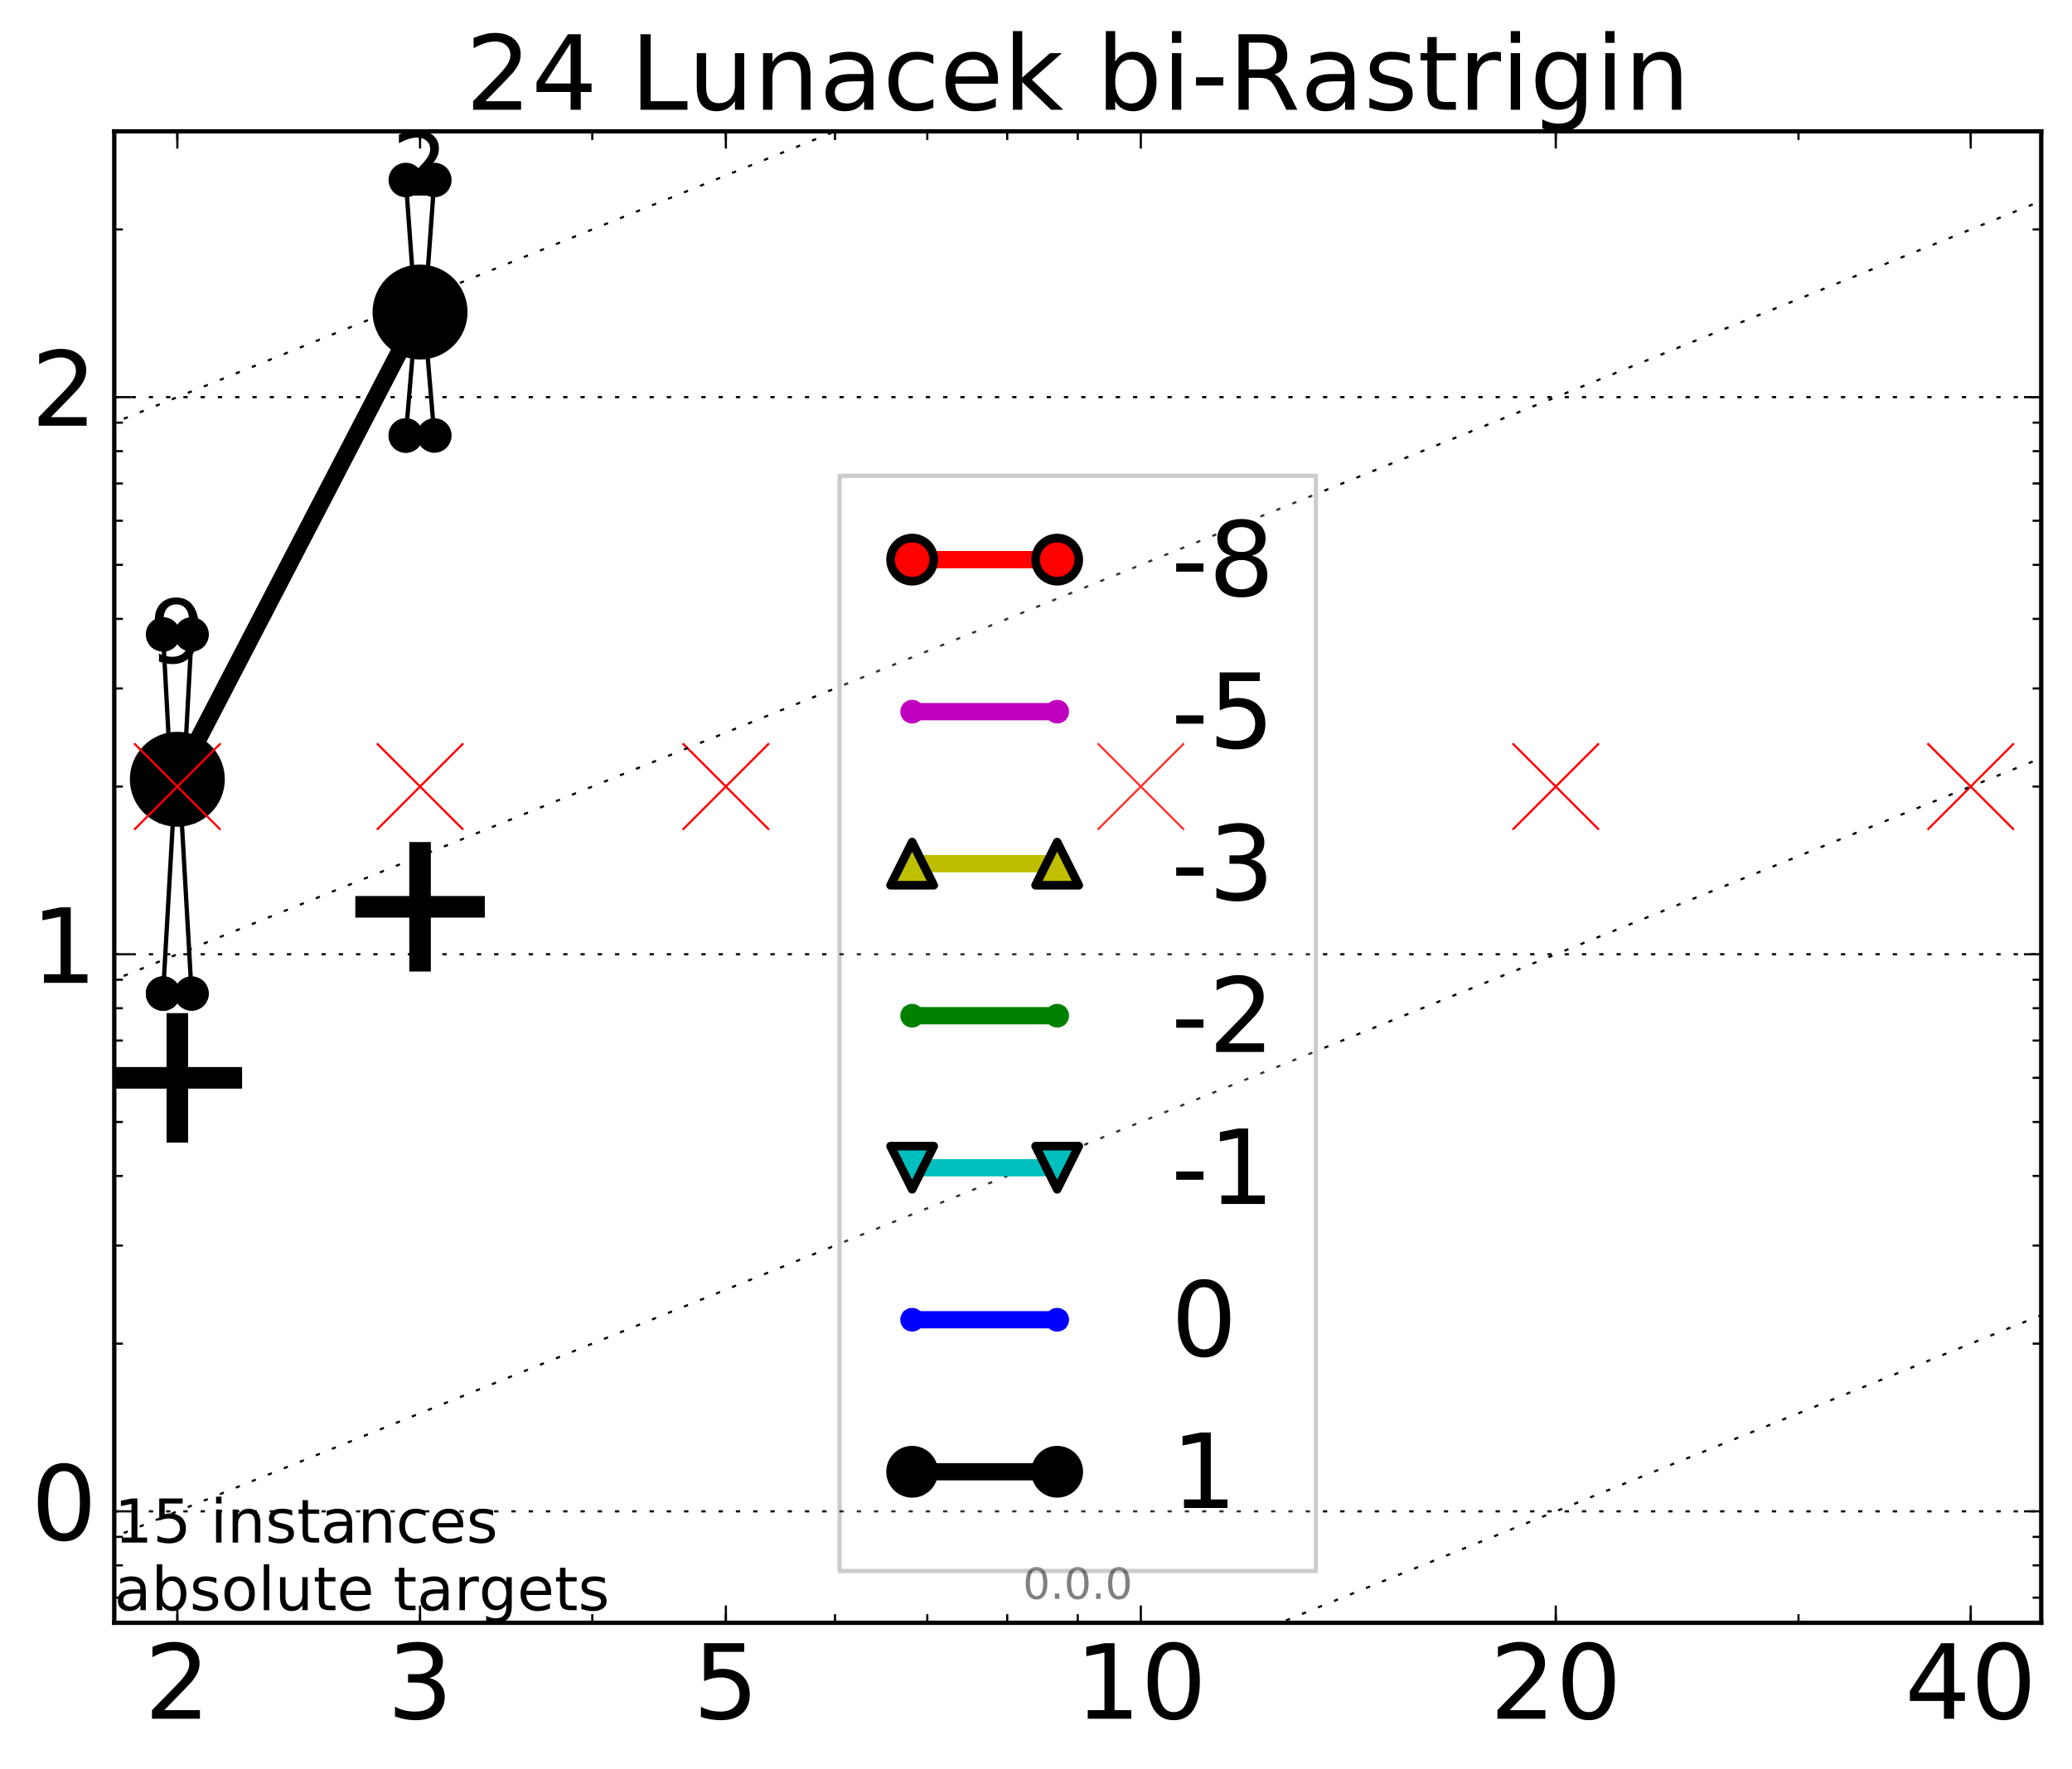 <?xml version="1.0" encoding="utf-8" standalone="no"?>
<!DOCTYPE svg PUBLIC "-//W3C//DTD SVG 1.1//EN"
  "http://www.w3.org/Graphics/SVG/1.1/DTD/svg11.dtd">
<!-- Created with matplotlib (http://matplotlib.org/) -->
<svg height="410pt" version="1.1" viewBox="0 0 480 410" width="480pt" xmlns="http://www.w3.org/2000/svg" xmlns:xlink="http://www.w3.org/1999/xlink">
 <defs>
  <style type="text/css">
*{stroke-linecap:butt;stroke-linejoin:round;stroke-miterlimit:100000;}
  </style>
 </defs>
 <g id="figure_1">
  <g id="patch_1">
   <path d="M 0 410.464 
L 480.07 410.464 
L 480.07 0 
L 0 0 
z
" style="fill:#ffffff;"/>
  </g>
  <g id="axes_1">
   <g id="patch_2">
    <path d="M 26.47 376.036 
L 472.87 376.036 
L 472.87 30.436 
L 26.47 30.436 
z
" style="fill:#ffffff;"/>
   </g>
   <g id="line2d_1">
    <path clip-path="url(#pf6469a58fc)" d="M 41.082 -178.044 
" style="fill:none;stroke:#f5deb3;stroke-linecap:square;stroke-width:10.0;"/>
    <defs>
     <path d="M -0 17.678 
L 10.607 0 
L 0 -17.678 
L -10.607 -0 
z
" id="mc28edf90bf" style="stroke:#000000;stroke-linejoin:miter;stroke-width:0.5;"/>
    </defs>
    <g clip-path="url(#pf6469a58fc)">
     <use style="fill:#f5deb3;stroke:#000000;stroke-linejoin:miter;stroke-width:0.5;" x="41.082" xlink:href="#mc28edf90bf" y="-178.044"/>
    </g>
   </g>
   <g id="line2d_2">
    <defs>
     <path d="M -15 0 
L 15 0 
M 0 15 
L 0 -15 
" id="m39c71d2dee" style="stroke:#000000;stroke-width:5.0;"/>
    </defs>
    <g clip-path="url(#pf6469a58fc)">
     <use style="stroke:#000000;stroke-width:5.0;" x="41.082" xlink:href="#m39c71d2dee" y="249.763"/>
    </g>
   </g>
   <g id="line2d_3">
    <g clip-path="url(#pf6469a58fc)">
     <use style="stroke:#000000;stroke-width:5.0;" x="97.312" xlink:href="#m39c71d2dee" y="210.128"/>
    </g>
   </g>
   <g id="line2d_4">
    <path clip-path="url(#pf6469a58fc)" d="M 37.777 230.235 
L 40.09 189.749 
L 37.777 147.02 
L 44.386 147.02 
L 42.073 189.749 
L 44.386 230.235 
L 37.777 230.235 
" style="fill:none;stroke:#000000;stroke-linecap:square;"/>
    <defs>
     <path d="M 0 0 
C 0 0 0 0 0 0 
C 0 0 0 0 0 0 
C 0 0 0 0 0 0 
C 0 0 0 0 0 0 
C 0 0 0 0 0 0 
C 0 0 0 0 0 0 
C 0 0 0 0 0 0 
C 0 0 0 0 0 0 
z
" id="m627012015c" style="stroke:#000000;stroke-width:2.0;"/>
    </defs>
    <g clip-path="url(#pf6469a58fc)">
     <use style="stroke:#000000;stroke-width:2.0;" x="37.777" xlink:href="#m627012015c" y="230.235"/>
     <use style="stroke:#000000;stroke-width:2.0;" x="40.09" xlink:href="#m627012015c" y="189.749"/>
     <use style="stroke:#000000;stroke-width:2.0;" x="37.777" xlink:href="#m627012015c" y="147.02"/>
     <use style="stroke:#000000;stroke-width:2.0;" x="44.386" xlink:href="#m627012015c" y="147.02"/>
     <use style="stroke:#000000;stroke-width:2.0;" x="42.073" xlink:href="#m627012015c" y="189.749"/>
     <use style="stroke:#000000;stroke-width:2.0;" x="44.386" xlink:href="#m627012015c" y="230.235"/>
     <use style="stroke:#000000;stroke-width:2.0;" x="37.777" xlink:href="#m627012015c" y="230.235"/>
    </g>
   </g>
   <g id="line2d_5">
    <path clip-path="url(#pf6469a58fc)" d="M 37.777 230.235 
L 44.386 230.235 
L 44.386 147.02 
L 37.777 147.02 
L 37.777 230.235 
" style="fill:none;"/>
    <defs>
     <path d="M 0 3 
C 0.796 3 1.559 2.684 2.121 2.121 
C 2.684 1.559 3 0.796 3 0 
C 3 -0.796 2.684 -1.559 2.121 -2.121 
C 1.559 -2.684 0.796 -3 0 -3 
C -0.796 -3 -1.559 -2.684 -2.121 -2.121 
C -2.684 -1.559 -3 -0.796 -3 0 
C -3 0.796 -2.684 1.559 -2.121 2.121 
C -1.559 2.684 -0.796 3 0 3 
z
" id="m5324b3abd9" style="stroke:#000000;stroke-width:2.0;"/>
    </defs>
    <g clip-path="url(#pf6469a58fc)">
     <use style="stroke:#000000;stroke-width:2.0;" x="37.777" xlink:href="#m5324b3abd9" y="230.235"/>
     <use style="stroke:#000000;stroke-width:2.0;" x="44.386" xlink:href="#m5324b3abd9" y="230.235"/>
     <use style="stroke:#000000;stroke-width:2.0;" x="44.386" xlink:href="#m5324b3abd9" y="147.02"/>
     <use style="stroke:#000000;stroke-width:2.0;" x="37.777" xlink:href="#m5324b3abd9" y="147.02"/>
     <use style="stroke:#000000;stroke-width:2.0;" x="37.777" xlink:href="#m5324b3abd9" y="230.235"/>
    </g>
   </g>
   <g id="line2d_6">
    <path clip-path="url(#pf6469a58fc)" d="M 37.777 189.749 
L 44.386 189.749 
" style="fill:none;stroke:#000000;stroke-linecap:square;stroke-width:2.0;"/>
    <g clip-path="url(#pf6469a58fc)">
     <use style="stroke:#000000;stroke-width:2.0;" x="37.777" xlink:href="#m627012015c" y="189.749"/>
     <use style="stroke:#000000;stroke-width:2.0;" x="44.386" xlink:href="#m627012015c" y="189.749"/>
    </g>
   </g>
   <g id="line2d_7">
    <path clip-path="url(#pf6469a58fc)" d="M 94.008 100.922 
L 96.321 73.567 
L 94.008 41.715 
L 100.617 41.715 
L 98.304 73.567 
L 100.617 100.922 
L 94.008 100.922 
" style="fill:none;stroke:#000000;stroke-linecap:square;"/>
    <g clip-path="url(#pf6469a58fc)">
     <use style="stroke:#000000;stroke-width:2.0;" x="94.008" xlink:href="#m627012015c" y="100.922"/>
     <use style="stroke:#000000;stroke-width:2.0;" x="96.321" xlink:href="#m627012015c" y="73.567"/>
     <use style="stroke:#000000;stroke-width:2.0;" x="94.008" xlink:href="#m627012015c" y="41.715"/>
     <use style="stroke:#000000;stroke-width:2.0;" x="100.617" xlink:href="#m627012015c" y="41.715"/>
     <use style="stroke:#000000;stroke-width:2.0;" x="98.304" xlink:href="#m627012015c" y="73.567"/>
     <use style="stroke:#000000;stroke-width:2.0;" x="100.617" xlink:href="#m627012015c" y="100.922"/>
     <use style="stroke:#000000;stroke-width:2.0;" x="94.008" xlink:href="#m627012015c" y="100.922"/>
    </g>
   </g>
   <g id="line2d_8">
    <path clip-path="url(#pf6469a58fc)" d="M 94.008 100.922 
L 100.617 100.922 
L 100.617 41.715 
L 94.008 41.715 
L 94.008 100.922 
" style="fill:none;"/>
    <g clip-path="url(#pf6469a58fc)">
     <use style="stroke:#000000;stroke-width:2.0;" x="94.008" xlink:href="#m5324b3abd9" y="100.922"/>
     <use style="stroke:#000000;stroke-width:2.0;" x="100.617" xlink:href="#m5324b3abd9" y="100.922"/>
     <use style="stroke:#000000;stroke-width:2.0;" x="100.617" xlink:href="#m5324b3abd9" y="41.715"/>
     <use style="stroke:#000000;stroke-width:2.0;" x="94.008" xlink:href="#m5324b3abd9" y="41.715"/>
     <use style="stroke:#000000;stroke-width:2.0;" x="94.008" xlink:href="#m5324b3abd9" y="100.922"/>
    </g>
   </g>
   <g id="line2d_9">
    <path clip-path="url(#pf6469a58fc)" d="M 94.008 73.567 
L 100.617 73.567 
" style="fill:none;stroke:#000000;stroke-linecap:square;stroke-width:2.0;"/>
    <g clip-path="url(#pf6469a58fc)">
     <use style="stroke:#000000;stroke-width:2.0;" x="94.008" xlink:href="#m627012015c" y="73.567"/>
     <use style="stroke:#000000;stroke-width:2.0;" x="100.617" xlink:href="#m627012015c" y="73.567"/>
    </g>
   </g>
   <g id="line2d_10">
    <path clip-path="url(#pf6469a58fc)" d="M 41.082 180.575 
L 97.312 72.304 
" style="fill:none;stroke:#000000;stroke-linecap:square;stroke-width:4.0;"/>
    <g clip-path="url(#pf6469a58fc)">
     <use style="stroke:#000000;stroke-width:2.0;" x="41.082" xlink:href="#m627012015c" y="180.575"/>
     <use style="stroke:#000000;stroke-width:2.0;" x="97.312" xlink:href="#m627012015c" y="72.304"/>
    </g>
   </g>
   <g id="line2d_11">
    <path clip-path="url(#pf6469a58fc)" d="M 41.082 180.575 
L 97.312 72.304 
" style="fill:none;"/>
    <defs>
     <path d="M 0 10 
C 2.652 10 5.196 8.946 7.071 7.071 
C 8.946 5.196 10 2.652 10 0 
C 10 -2.652 8.946 -5.196 7.071 -7.071 
C 5.196 -8.946 2.652 -10 0 -10 
C -2.652 -10 -5.196 -8.946 -7.071 -7.071 
C -8.946 -5.196 -10 -2.652 -10 0 
C -10 2.652 -8.946 5.196 -7.071 7.071 
C -5.196 8.946 -2.652 10 0 10 
z
" id="m83860929fd" style="stroke:#000000;stroke-width:2.0;"/>
    </defs>
    <g clip-path="url(#pf6469a58fc)">
     <use style="stroke:#000000;stroke-width:2.0;" x="41.082" xlink:href="#m83860929fd" y="180.575"/>
     <use style="stroke:#000000;stroke-width:2.0;" x="97.312" xlink:href="#m83860929fd" y="72.304"/>
    </g>
   </g>
   <g id="line2d_12"/>
   <g id="line2d_13"/>
   <g id="line2d_14"/>
   <g id="line2d_15"/>
   <g id="line2d_16"/>
   <g id="line2d_17"/>
   <g id="line2d_18"/>
   <g id="line2d_19">
    <defs>
     <path d="M -10 10 
L 10 -10 
M -10 -10 
L 10 10 
" id="m39ea7c3577" style="stroke:#ff0000;stroke-width:0.5;"/>
    </defs>
    <g clip-path="url(#pf6469a58fc)">
     <use style="fill:#ff0000;stroke:#ff0000;stroke-width:0.5;" x="41.082" xlink:href="#m39ea7c3577" y="182.262"/>
     <use style="fill:#ff0000;stroke:#ff0000;stroke-width:0.5;" x="97.312" xlink:href="#m39ea7c3577" y="182.262"/>
     <use style="fill:#ff0000;stroke:#ff0000;stroke-width:0.5;" x="168.155" xlink:href="#m39ea7c3577" y="182.262"/>
     <use style="fill:#ff0000;stroke:#ff0000;stroke-width:0.5;" x="264.282" xlink:href="#m39ea7c3577" y="182.262"/>
     <use style="fill:#ff0000;stroke:#ff0000;stroke-width:0.5;" x="360.409" xlink:href="#m39ea7c3577" y="182.262"/>
     <use style="fill:#ff0000;stroke:#ff0000;stroke-width:0.5;" x="456.536" xlink:href="#m39ea7c3577" y="182.262"/>
    </g>
   </g>
   <g id="line2d_20">
    <path clip-path="url(#pf6469a58fc)" d="M -278.245 608.405 
M 208.91 411.464 
L 481.07 301.438 
" style="fill:none;stroke:#000000;stroke-dasharray:1,3;stroke-dashoffset:0.0;stroke-width:0.5;"/>
   </g>
   <g id="line2d_21">
    <path clip-path="url(#pf6469a58fc)" d="M -278.245 479.311 
M -1 367.23 
L 481.07 172.344 
" style="fill:none;stroke:#000000;stroke-dasharray:1,3;stroke-dashoffset:0.0;stroke-width:0.5;"/>
   </g>
   <g id="line2d_22">
    <path clip-path="url(#pf6469a58fc)" d="M -278.245 350.217 
M -1 238.136 
L 481.07 43.25 
" style="fill:none;stroke:#000000;stroke-dasharray:1,3;stroke-dashoffset:0.0;stroke-width:0.5;"/>
   </g>
   <g id="line2d_23">
    <path clip-path="url(#pf6469a58fc)" d="M -278.245 221.124 
M -1 109.042 
L 271.2 -1 
" style="fill:none;stroke:#000000;stroke-dasharray:1,3;stroke-dashoffset:0.0;stroke-width:0.5;"/>
   </g>
   <g id="line2d_24">
    <path clip-path="url(#pf6469a58fc)" d="M -278.245 92.03 
" style="fill:none;stroke:#000000;stroke-dasharray:1,3;stroke-dashoffset:0.0;stroke-width:0.5;"/>
   </g>
   <g id="line2d_25">
    <path clip-path="url(#pf6469a58fc)" d="M -278.245 -37.064 
" style="fill:none;stroke:#000000;stroke-dasharray:1,3;stroke-dashoffset:0.0;stroke-width:0.5;"/>
   </g>
   <g id="line2d_26">
    <path clip-path="url(#pf6469a58fc)" d="M -278.245 -166.158 
" style="fill:none;stroke:#000000;stroke-dasharray:1,3;stroke-dashoffset:0.0;stroke-width:0.5;"/>
   </g>
   <g id="line2d_27">
    <path clip-path="url(#pf6469a58fc)" d="M -278.245 -295.252 
" style="fill:none;stroke:#000000;stroke-dasharray:1,3;stroke-dashoffset:0.0;stroke-width:0.5;"/>
   </g>
   <g id="line2d_28">
    <path clip-path="url(#pf6469a58fc)" d="M -278.245 -424.346 
" style="fill:none;stroke:#000000;stroke-dasharray:1,3;stroke-dashoffset:0.0;stroke-width:0.5;"/>
   </g>
   <g id="patch_3">
    <path d="M 26.47 30.436 
L 472.87 30.436 
" style="fill:none;stroke:#000000;stroke-linecap:square;stroke-linejoin:miter;"/>
   </g>
   <g id="patch_4">
    <path d="M 472.87 376.036 
L 472.87 30.436 
" style="fill:none;stroke:#000000;stroke-linecap:square;stroke-linejoin:miter;"/>
   </g>
   <g id="patch_5">
    <path d="M 26.47 376.036 
L 472.87 376.036 
" style="fill:none;stroke:#000000;stroke-linecap:square;stroke-linejoin:miter;"/>
   </g>
   <g id="patch_6">
    <path d="M 26.47 376.036 
L 26.47 30.436 
" style="fill:none;stroke:#000000;stroke-linecap:square;stroke-linejoin:miter;"/>
   </g>
   <g id="matplotlib.axis_1">
    <g id="xtick_1">
     <g id="line2d_29">
      <defs>
       <path d="M 0 0 
L 0 -4 
" id="m04113400cf" style="stroke:#000000;stroke-width:0.5;"/>
      </defs>
      <g>
       <use style="stroke:#000000;stroke-width:0.5;" x="41.082" xlink:href="#m04113400cf" y="376.036"/>
      </g>
     </g>
     <g id="line2d_30">
      <defs>
       <path d="M 0 0 
L 0 4 
" id="me5eb80caef" style="stroke:#000000;stroke-width:0.5;"/>
      </defs>
      <g>
       <use style="stroke:#000000;stroke-width:0.5;" x="41.082" xlink:href="#me5eb80caef" y="30.436"/>
      </g>
     </g>
     <g id="text_1">
      <!-- 2 -->
      <defs>
       <path d="M 19.188 8.297 
L 53.609 8.297 
L 53.609 0 
L 7.328 0 
L 7.328 8.297 
Q 12.938 14.109 22.625 23.891 
Q 32.328 33.688 34.812 36.531 
Q 39.547 41.844 41.422 45.531 
Q 43.312 49.219 43.312 52.781 
Q 43.312 58.594 39.234 62.25 
Q 35.156 65.922 28.609 65.922 
Q 23.969 65.922 18.812 64.312 
Q 13.672 62.703 7.812 59.422 
L 7.812 69.391 
Q 13.766 71.781 18.938 73 
Q 24.125 74.219 28.422 74.219 
Q 39.75 74.219 46.484 68.547 
Q 53.219 62.891 53.219 53.422 
Q 53.219 48.922 51.531 44.891 
Q 49.859 40.875 45.406 35.406 
Q 44.188 33.984 37.641 27.219 
Q 31.109 20.453 19.188 8.297 
" id="BitstreamVeraSans-Roman-32"/>
      </defs>
      <g transform="translate(33.447 398.272)scale(0.24 -0.24)">
       <use xlink:href="#BitstreamVeraSans-Roman-32"/>
      </g>
     </g>
    </g>
    <g id="xtick_2">
     <g id="line2d_31">
      <g>
       <use style="stroke:#000000;stroke-width:0.5;" x="97.312" xlink:href="#m04113400cf" y="376.036"/>
      </g>
     </g>
     <g id="line2d_32">
      <g>
       <use style="stroke:#000000;stroke-width:0.5;" x="97.312" xlink:href="#me5eb80caef" y="30.436"/>
      </g>
     </g>
     <g id="text_2">
      <!-- 3 -->
      <defs>
       <path d="M 40.578 39.312 
Q 47.656 37.797 51.625 33 
Q 55.609 28.219 55.609 21.188 
Q 55.609 10.406 48.188 4.484 
Q 40.766 -1.422 27.094 -1.422 
Q 22.516 -1.422 17.656 -0.516 
Q 12.797 0.391 7.625 2.203 
L 7.625 11.719 
Q 11.719 9.328 16.594 8.109 
Q 21.484 6.891 26.812 6.891 
Q 36.078 6.891 40.938 10.547 
Q 45.797 14.203 45.797 21.188 
Q 45.797 27.641 41.281 31.266 
Q 36.766 34.906 28.719 34.906 
L 20.219 34.906 
L 20.219 43.016 
L 29.109 43.016 
Q 36.375 43.016 40.234 45.922 
Q 44.094 48.828 44.094 54.297 
Q 44.094 59.906 40.109 62.906 
Q 36.141 65.922 28.719 65.922 
Q 24.656 65.922 20.016 65.031 
Q 15.375 64.156 9.812 62.312 
L 9.812 71.094 
Q 15.438 72.656 20.344 73.438 
Q 25.25 74.219 29.594 74.219 
Q 40.828 74.219 47.359 69.109 
Q 53.906 64.016 53.906 55.328 
Q 53.906 49.266 50.438 45.094 
Q 46.969 40.922 40.578 39.312 
" id="BitstreamVeraSans-Roman-33"/>
      </defs>
      <g transform="translate(89.677 398.272)scale(0.24 -0.24)">
       <use xlink:href="#BitstreamVeraSans-Roman-33"/>
      </g>
     </g>
    </g>
    <g id="xtick_3">
     <g id="line2d_33">
      <g>
       <use style="stroke:#000000;stroke-width:0.5;" x="168.155" xlink:href="#m04113400cf" y="376.036"/>
      </g>
     </g>
     <g id="line2d_34">
      <g>
       <use style="stroke:#000000;stroke-width:0.5;" x="168.155" xlink:href="#me5eb80caef" y="30.436"/>
      </g>
     </g>
     <g id="text_3">
      <!-- 5 -->
      <defs>
       <path d="M 10.797 72.906 
L 49.516 72.906 
L 49.516 64.594 
L 19.828 64.594 
L 19.828 46.734 
Q 21.969 47.469 24.109 47.828 
Q 26.266 48.188 28.422 48.188 
Q 40.625 48.188 47.75 41.5 
Q 54.891 34.812 54.891 23.391 
Q 54.891 11.625 47.562 5.094 
Q 40.234 -1.422 26.906 -1.422 
Q 22.312 -1.422 17.547 -0.641 
Q 12.797 0.141 7.719 1.703 
L 7.719 11.625 
Q 12.109 9.234 16.797 8.062 
Q 21.484 6.891 26.703 6.891 
Q 35.156 6.891 40.078 11.328 
Q 45.016 15.766 45.016 23.391 
Q 45.016 31 40.078 35.438 
Q 35.156 39.891 26.703 39.891 
Q 22.75 39.891 18.812 39.016 
Q 14.891 38.141 10.797 36.281 
z
" id="BitstreamVeraSans-Roman-35"/>
      </defs>
      <g transform="translate(160.52 398.272)scale(0.24 -0.24)">
       <use xlink:href="#BitstreamVeraSans-Roman-35"/>
      </g>
     </g>
    </g>
    <g id="xtick_4">
     <g id="line2d_35">
      <g>
       <use style="stroke:#000000;stroke-width:0.5;" x="264.282" xlink:href="#m04113400cf" y="376.036"/>
      </g>
     </g>
     <g id="line2d_36">
      <g>
       <use style="stroke:#000000;stroke-width:0.5;" x="264.282" xlink:href="#me5eb80caef" y="30.436"/>
      </g>
     </g>
     <g id="text_4">
      <!-- 10 -->
      <defs>
       <path d="M 31.781 66.406 
Q 24.172 66.406 20.328 58.906 
Q 16.5 51.422 16.5 36.375 
Q 16.5 21.391 20.328 13.891 
Q 24.172 6.391 31.781 6.391 
Q 39.453 6.391 43.281 13.891 
Q 47.125 21.391 47.125 36.375 
Q 47.125 51.422 43.281 58.906 
Q 39.453 66.406 31.781 66.406 
M 31.781 74.219 
Q 44.047 74.219 50.516 64.516 
Q 56.984 54.828 56.984 36.375 
Q 56.984 17.969 50.516 8.266 
Q 44.047 -1.422 31.781 -1.422 
Q 19.531 -1.422 13.062 8.266 
Q 6.594 17.969 6.594 36.375 
Q 6.594 54.828 13.062 64.516 
Q 19.531 74.219 31.781 74.219 
" id="BitstreamVeraSans-Roman-30"/>
       <path d="M 12.406 8.297 
L 28.516 8.297 
L 28.516 63.922 
L 10.984 60.406 
L 10.984 69.391 
L 28.422 72.906 
L 38.281 72.906 
L 38.281 8.297 
L 54.391 8.297 
L 54.391 0 
L 12.406 0 
z
" id="BitstreamVeraSans-Roman-31"/>
      </defs>
      <g transform="translate(249.012 398.272)scale(0.24 -0.24)">
       <use xlink:href="#BitstreamVeraSans-Roman-31"/>
       <use x="63.623" xlink:href="#BitstreamVeraSans-Roman-30"/>
      </g>
     </g>
    </g>
    <g id="xtick_5">
     <g id="line2d_37">
      <g>
       <use style="stroke:#000000;stroke-width:0.5;" x="360.409" xlink:href="#m04113400cf" y="376.036"/>
      </g>
     </g>
     <g id="line2d_38">
      <g>
       <use style="stroke:#000000;stroke-width:0.5;" x="360.409" xlink:href="#me5eb80caef" y="30.436"/>
      </g>
     </g>
     <g id="text_5">
      <!-- 20 -->
      <g transform="translate(345.139 398.272)scale(0.24 -0.24)">
       <use xlink:href="#BitstreamVeraSans-Roman-32"/>
       <use x="63.623" xlink:href="#BitstreamVeraSans-Roman-30"/>
      </g>
     </g>
    </g>
    <g id="xtick_6">
     <g id="line2d_39">
      <g>
       <use style="stroke:#000000;stroke-width:0.5;" x="456.536" xlink:href="#m04113400cf" y="376.036"/>
      </g>
     </g>
     <g id="line2d_40">
      <g>
       <use style="stroke:#000000;stroke-width:0.5;" x="456.536" xlink:href="#me5eb80caef" y="30.436"/>
      </g>
     </g>
     <g id="text_6">
      <!-- 40 -->
      <defs>
       <path d="M 37.797 64.312 
L 12.891 25.391 
L 37.797 25.391 
z
M 35.203 72.906 
L 47.609 72.906 
L 47.609 25.391 
L 58.016 25.391 
L 58.016 17.188 
L 47.609 17.188 
L 47.609 0 
L 37.797 0 
L 37.797 17.188 
L 4.891 17.188 
L 4.891 26.703 
z
" id="BitstreamVeraSans-Roman-34"/>
      </defs>
      <g transform="translate(441.266 398.272)scale(0.24 -0.24)">
       <use xlink:href="#BitstreamVeraSans-Roman-34"/>
       <use x="63.623" xlink:href="#BitstreamVeraSans-Roman-30"/>
      </g>
     </g>
    </g>
    <g id="xtick_7">
     <g id="line2d_41">
      <defs>
       <path d="M 0 0 
L 0 -2 
" id="meaf585a157" style="stroke:#000000;stroke-width:0.5;"/>
      </defs>
      <g>
       <use style="stroke:#000000;stroke-width:0.5;" x="41.082" xlink:href="#meaf585a157" y="376.036"/>
      </g>
     </g>
     <g id="line2d_42">
      <defs>
       <path d="M 0 0 
L 0 2 
" id="ma758ea21f5" style="stroke:#000000;stroke-width:0.5;"/>
      </defs>
      <g>
       <use style="stroke:#000000;stroke-width:0.5;" x="41.082" xlink:href="#ma758ea21f5" y="30.436"/>
      </g>
     </g>
    </g>
    <g id="xtick_8">
     <g id="line2d_43">
      <g>
       <use style="stroke:#000000;stroke-width:0.5;" x="97.312" xlink:href="#meaf585a157" y="376.036"/>
      </g>
     </g>
     <g id="line2d_44">
      <g>
       <use style="stroke:#000000;stroke-width:0.5;" x="97.312" xlink:href="#ma758ea21f5" y="30.436"/>
      </g>
     </g>
    </g>
    <g id="xtick_9">
     <g id="line2d_45">
      <g>
       <use style="stroke:#000000;stroke-width:0.5;" x="137.209" xlink:href="#meaf585a157" y="376.036"/>
      </g>
     </g>
     <g id="line2d_46">
      <g>
       <use style="stroke:#000000;stroke-width:0.5;" x="137.209" xlink:href="#ma758ea21f5" y="30.436"/>
      </g>
     </g>
    </g>
    <g id="xtick_10">
     <g id="line2d_47">
      <g>
       <use style="stroke:#000000;stroke-width:0.5;" x="168.155" xlink:href="#meaf585a157" y="376.036"/>
      </g>
     </g>
     <g id="line2d_48">
      <g>
       <use style="stroke:#000000;stroke-width:0.5;" x="168.155" xlink:href="#ma758ea21f5" y="30.436"/>
      </g>
     </g>
    </g>
    <g id="xtick_11">
     <g id="line2d_49">
      <g>
       <use style="stroke:#000000;stroke-width:0.5;" x="193.439" xlink:href="#meaf585a157" y="376.036"/>
      </g>
     </g>
     <g id="line2d_50">
      <g>
       <use style="stroke:#000000;stroke-width:0.5;" x="193.439" xlink:href="#ma758ea21f5" y="30.436"/>
      </g>
     </g>
    </g>
    <g id="xtick_12">
     <g id="line2d_51">
      <g>
       <use style="stroke:#000000;stroke-width:0.5;" x="214.817" xlink:href="#meaf585a157" y="376.036"/>
      </g>
     </g>
     <g id="line2d_52">
      <g>
       <use style="stroke:#000000;stroke-width:0.5;" x="214.817" xlink:href="#ma758ea21f5" y="30.436"/>
      </g>
     </g>
    </g>
    <g id="xtick_13">
     <g id="line2d_53">
      <g>
       <use style="stroke:#000000;stroke-width:0.5;" x="233.336" xlink:href="#meaf585a157" y="376.036"/>
      </g>
     </g>
     <g id="line2d_54">
      <g>
       <use style="stroke:#000000;stroke-width:0.5;" x="233.336" xlink:href="#ma758ea21f5" y="30.436"/>
      </g>
     </g>
    </g>
    <g id="xtick_14">
     <g id="line2d_55">
      <g>
       <use style="stroke:#000000;stroke-width:0.5;" x="249.67" xlink:href="#meaf585a157" y="376.036"/>
      </g>
     </g>
     <g id="line2d_56">
      <g>
       <use style="stroke:#000000;stroke-width:0.5;" x="249.67" xlink:href="#ma758ea21f5" y="30.436"/>
      </g>
     </g>
    </g>
    <g id="xtick_15">
     <g id="line2d_57">
      <g>
       <use style="stroke:#000000;stroke-width:0.5;" x="360.409" xlink:href="#meaf585a157" y="376.036"/>
      </g>
     </g>
     <g id="line2d_58">
      <g>
       <use style="stroke:#000000;stroke-width:0.5;" x="360.409" xlink:href="#ma758ea21f5" y="30.436"/>
      </g>
     </g>
    </g>
    <g id="xtick_16">
     <g id="line2d_59">
      <g>
       <use style="stroke:#000000;stroke-width:0.5;" x="416.639" xlink:href="#meaf585a157" y="376.036"/>
      </g>
     </g>
     <g id="line2d_60">
      <g>
       <use style="stroke:#000000;stroke-width:0.5;" x="416.639" xlink:href="#ma758ea21f5" y="30.436"/>
      </g>
     </g>
    </g>
    <g id="xtick_17">
     <g id="line2d_61">
      <g>
       <use style="stroke:#000000;stroke-width:0.5;" x="456.536" xlink:href="#meaf585a157" y="376.036"/>
      </g>
     </g>
     <g id="line2d_62">
      <g>
       <use style="stroke:#000000;stroke-width:0.5;" x="456.536" xlink:href="#ma758ea21f5" y="30.436"/>
      </g>
     </g>
    </g>
   </g>
   <g id="matplotlib.axis_2">
    <g id="ytick_1">
     <g id="line2d_63">
      <path clip-path="url(#pf6469a58fc)" d="M 26.47 350.217 
L 472.87 350.217 
" style="fill:none;stroke:#000000;stroke-dasharray:1,3;stroke-dashoffset:0.0;stroke-width:0.5;"/>
     </g>
     <g id="line2d_64">
      <defs>
       <path d="M 0 0 
L 4 0 
" id="m98ae28f6ed" style="stroke:#000000;stroke-width:0.5;"/>
      </defs>
      <g>
       <use style="stroke:#000000;stroke-width:0.5;" x="26.47" xlink:href="#m98ae28f6ed" y="350.217"/>
      </g>
     </g>
     <g id="line2d_65">
      <defs>
       <path d="M 0 0 
L -4 0 
" id="mae789ab88c" style="stroke:#000000;stroke-width:0.5;"/>
      </defs>
      <g>
       <use style="stroke:#000000;stroke-width:0.5;" x="472.87" xlink:href="#mae789ab88c" y="350.217"/>
      </g>
     </g>
     <g id="text_7">
      <!-- 0 -->
      <g transform="translate(7.2 356.84)scale(0.24 -0.24)">
       <use xlink:href="#BitstreamVeraSans-Roman-30"/>
      </g>
     </g>
    </g>
    <g id="ytick_2">
     <g id="line2d_66">
      <path clip-path="url(#pf6469a58fc)" d="M 26.47 221.124 
L 472.87 221.124 
" style="fill:none;stroke:#000000;stroke-dasharray:1,3;stroke-dashoffset:0.0;stroke-width:0.5;"/>
     </g>
     <g id="line2d_67">
      <g>
       <use style="stroke:#000000;stroke-width:0.5;" x="26.47" xlink:href="#m98ae28f6ed" y="221.124"/>
      </g>
     </g>
     <g id="line2d_68">
      <g>
       <use style="stroke:#000000;stroke-width:0.5;" x="472.87" xlink:href="#mae789ab88c" y="221.124"/>
      </g>
     </g>
     <g id="text_8">
      <!-- 1 -->
      <g transform="translate(7.2 227.746)scale(0.24 -0.24)">
       <use xlink:href="#BitstreamVeraSans-Roman-31"/>
      </g>
     </g>
    </g>
    <g id="ytick_3">
     <g id="line2d_69">
      <path clip-path="url(#pf6469a58fc)" d="M 26.47 92.03 
L 472.87 92.03 
" style="fill:none;stroke:#000000;stroke-dasharray:1,3;stroke-dashoffset:0.0;stroke-width:0.5;"/>
     </g>
     <g id="line2d_70">
      <g>
       <use style="stroke:#000000;stroke-width:0.5;" x="26.47" xlink:href="#m98ae28f6ed" y="92.03"/>
      </g>
     </g>
     <g id="line2d_71">
      <g>
       <use style="stroke:#000000;stroke-width:0.5;" x="472.87" xlink:href="#mae789ab88c" y="92.03"/>
      </g>
     </g>
     <g id="text_9">
      <!-- 2 -->
      <g transform="translate(7.2 98.652)scale(0.24 -0.24)">
       <use xlink:href="#BitstreamVeraSans-Roman-32"/>
      </g>
     </g>
    </g>
    <g id="ytick_4">
     <g id="line2d_72">
      <defs>
       <path d="M 0 0 
L 2 0 
" id="ma105d6391e" style="stroke:#000000;stroke-width:0.5;"/>
      </defs>
      <g>
       <use style="stroke:#000000;stroke-width:0.5;" x="26.47" xlink:href="#ma105d6391e" y="370.214"/>
      </g>
     </g>
     <g id="line2d_73">
      <defs>
       <path d="M 0 0 
L -2 0 
" id="mb7774be303" style="stroke:#000000;stroke-width:0.5;"/>
      </defs>
      <g>
       <use style="stroke:#000000;stroke-width:0.5;" x="472.87" xlink:href="#mb7774be303" y="370.214"/>
      </g>
     </g>
    </g>
    <g id="ytick_5">
     <g id="line2d_74">
      <g>
       <use style="stroke:#000000;stroke-width:0.5;" x="26.47" xlink:href="#ma105d6391e" y="362.728"/>
      </g>
     </g>
     <g id="line2d_75">
      <g>
       <use style="stroke:#000000;stroke-width:0.5;" x="472.87" xlink:href="#mb7774be303" y="362.728"/>
      </g>
     </g>
    </g>
    <g id="ytick_6">
     <g id="line2d_76">
      <g>
       <use style="stroke:#000000;stroke-width:0.5;" x="26.47" xlink:href="#ma105d6391e" y="356.124"/>
      </g>
     </g>
     <g id="line2d_77">
      <g>
       <use style="stroke:#000000;stroke-width:0.5;" x="472.87" xlink:href="#mb7774be303" y="356.124"/>
      </g>
     </g>
    </g>
    <g id="ytick_7">
     <g id="line2d_78">
      <g>
       <use style="stroke:#000000;stroke-width:0.5;" x="26.47" xlink:href="#ma105d6391e" y="311.356"/>
      </g>
     </g>
     <g id="line2d_79">
      <g>
       <use style="stroke:#000000;stroke-width:0.5;" x="472.87" xlink:href="#mb7774be303" y="311.356"/>
      </g>
     </g>
    </g>
    <g id="ytick_8">
     <g id="line2d_80">
      <g>
       <use style="stroke:#000000;stroke-width:0.5;" x="26.47" xlink:href="#ma105d6391e" y="288.624"/>
      </g>
     </g>
     <g id="line2d_81">
      <g>
       <use style="stroke:#000000;stroke-width:0.5;" x="472.87" xlink:href="#mb7774be303" y="288.624"/>
      </g>
     </g>
    </g>
    <g id="ytick_9">
     <g id="line2d_82">
      <g>
       <use style="stroke:#000000;stroke-width:0.5;" x="26.47" xlink:href="#ma105d6391e" y="272.495"/>
      </g>
     </g>
     <g id="line2d_83">
      <g>
       <use style="stroke:#000000;stroke-width:0.5;" x="472.87" xlink:href="#mb7774be303" y="272.495"/>
      </g>
     </g>
    </g>
    <g id="ytick_10">
     <g id="line2d_84">
      <g>
       <use style="stroke:#000000;stroke-width:0.5;" x="26.47" xlink:href="#ma105d6391e" y="259.985"/>
      </g>
     </g>
     <g id="line2d_85">
      <g>
       <use style="stroke:#000000;stroke-width:0.5;" x="472.87" xlink:href="#mb7774be303" y="259.985"/>
      </g>
     </g>
    </g>
    <g id="ytick_11">
     <g id="line2d_86">
      <g>
       <use style="stroke:#000000;stroke-width:0.5;" x="26.47" xlink:href="#ma105d6391e" y="249.763"/>
      </g>
     </g>
     <g id="line2d_87">
      <g>
       <use style="stroke:#000000;stroke-width:0.5;" x="472.87" xlink:href="#mb7774be303" y="249.763"/>
      </g>
     </g>
    </g>
    <g id="ytick_12">
     <g id="line2d_88">
      <g>
       <use style="stroke:#000000;stroke-width:0.5;" x="26.47" xlink:href="#ma105d6391e" y="241.12"/>
      </g>
     </g>
     <g id="line2d_89">
      <g>
       <use style="stroke:#000000;stroke-width:0.5;" x="472.87" xlink:href="#mb7774be303" y="241.12"/>
      </g>
     </g>
    </g>
    <g id="ytick_13">
     <g id="line2d_90">
      <g>
       <use style="stroke:#000000;stroke-width:0.5;" x="26.47" xlink:href="#ma105d6391e" y="233.634"/>
      </g>
     </g>
     <g id="line2d_91">
      <g>
       <use style="stroke:#000000;stroke-width:0.5;" x="472.87" xlink:href="#mb7774be303" y="233.634"/>
      </g>
     </g>
    </g>
    <g id="ytick_14">
     <g id="line2d_92">
      <g>
       <use style="stroke:#000000;stroke-width:0.5;" x="26.47" xlink:href="#ma105d6391e" y="227.031"/>
      </g>
     </g>
     <g id="line2d_93">
      <g>
       <use style="stroke:#000000;stroke-width:0.5;" x="472.87" xlink:href="#mb7774be303" y="227.031"/>
      </g>
     </g>
    </g>
    <g id="ytick_15">
     <g id="line2d_94">
      <g>
       <use style="stroke:#000000;stroke-width:0.5;" x="26.47" xlink:href="#ma105d6391e" y="182.262"/>
      </g>
     </g>
     <g id="line2d_95">
      <g>
       <use style="stroke:#000000;stroke-width:0.5;" x="472.87" xlink:href="#mb7774be303" y="182.262"/>
      </g>
     </g>
    </g>
    <g id="ytick_16">
     <g id="line2d_96">
      <g>
       <use style="stroke:#000000;stroke-width:0.5;" x="26.47" xlink:href="#ma105d6391e" y="159.53"/>
      </g>
     </g>
     <g id="line2d_97">
      <g>
       <use style="stroke:#000000;stroke-width:0.5;" x="472.87" xlink:href="#mb7774be303" y="159.53"/>
      </g>
     </g>
    </g>
    <g id="ytick_17">
     <g id="line2d_98">
      <g>
       <use style="stroke:#000000;stroke-width:0.5;" x="26.47" xlink:href="#ma105d6391e" y="143.401"/>
      </g>
     </g>
     <g id="line2d_99">
      <g>
       <use style="stroke:#000000;stroke-width:0.5;" x="472.87" xlink:href="#mb7774be303" y="143.401"/>
      </g>
     </g>
    </g>
    <g id="ytick_18">
     <g id="line2d_100">
      <g>
       <use style="stroke:#000000;stroke-width:0.5;" x="26.47" xlink:href="#ma105d6391e" y="130.891"/>
      </g>
     </g>
     <g id="line2d_101">
      <g>
       <use style="stroke:#000000;stroke-width:0.5;" x="472.87" xlink:href="#mb7774be303" y="130.891"/>
      </g>
     </g>
    </g>
    <g id="ytick_19">
     <g id="line2d_102">
      <g>
       <use style="stroke:#000000;stroke-width:0.5;" x="26.47" xlink:href="#ma105d6391e" y="120.669"/>
      </g>
     </g>
     <g id="line2d_103">
      <g>
       <use style="stroke:#000000;stroke-width:0.5;" x="472.87" xlink:href="#mb7774be303" y="120.669"/>
      </g>
     </g>
    </g>
    <g id="ytick_20">
     <g id="line2d_104">
      <g>
       <use style="stroke:#000000;stroke-width:0.5;" x="26.47" xlink:href="#ma105d6391e" y="112.027"/>
      </g>
     </g>
     <g id="line2d_105">
      <g>
       <use style="stroke:#000000;stroke-width:0.5;" x="472.87" xlink:href="#mb7774be303" y="112.027"/>
      </g>
     </g>
    </g>
    <g id="ytick_21">
     <g id="line2d_106">
      <g>
       <use style="stroke:#000000;stroke-width:0.5;" x="26.47" xlink:href="#ma105d6391e" y="104.54"/>
      </g>
     </g>
     <g id="line2d_107">
      <g>
       <use style="stroke:#000000;stroke-width:0.5;" x="472.87" xlink:href="#mb7774be303" y="104.54"/>
      </g>
     </g>
    </g>
    <g id="ytick_22">
     <g id="line2d_108">
      <g>
       <use style="stroke:#000000;stroke-width:0.5;" x="26.47" xlink:href="#ma105d6391e" y="97.937"/>
      </g>
     </g>
     <g id="line2d_109">
      <g>
       <use style="stroke:#000000;stroke-width:0.5;" x="472.87" xlink:href="#mb7774be303" y="97.937"/>
      </g>
     </g>
    </g>
    <g id="ytick_23">
     <g id="line2d_110">
      <g>
       <use style="stroke:#000000;stroke-width:0.5;" x="26.47" xlink:href="#ma105d6391e" y="53.169"/>
      </g>
     </g>
     <g id="line2d_111">
      <g>
       <use style="stroke:#000000;stroke-width:0.5;" x="472.87" xlink:href="#mb7774be303" y="53.169"/>
      </g>
     </g>
    </g>
    <g id="ytick_24">
     <g id="line2d_112">
      <g>
       <use style="stroke:#000000;stroke-width:0.5;" x="26.47" xlink:href="#ma105d6391e" y="30.436"/>
      </g>
     </g>
     <g id="line2d_113">
      <g>
       <use style="stroke:#000000;stroke-width:0.5;" x="472.87" xlink:href="#mb7774be303" y="30.436"/>
      </g>
     </g>
    </g>
   </g>
   <g id="text_10">
    <!-- 9 -->
    <defs>
     <path d="M 10.984 1.516 
L 10.984 10.5 
Q 14.703 8.734 18.5 7.812 
Q 22.312 6.891 25.984 6.891 
Q 35.75 6.891 40.891 13.453 
Q 46.047 20.016 46.781 33.406 
Q 43.953 29.203 39.594 26.953 
Q 35.25 24.703 29.984 24.703 
Q 19.047 24.703 12.672 31.312 
Q 6.297 37.938 6.297 49.422 
Q 6.297 60.641 12.938 67.422 
Q 19.578 74.219 30.609 74.219 
Q 43.266 74.219 49.922 64.516 
Q 56.594 54.828 56.594 36.375 
Q 56.594 19.141 48.406 8.859 
Q 40.234 -1.422 26.422 -1.422 
Q 22.703 -1.422 18.891 -0.688 
Q 15.094 0.047 10.984 1.516 
M 30.609 32.422 
Q 37.25 32.422 41.125 36.953 
Q 45.016 41.5 45.016 49.422 
Q 45.016 57.281 41.125 61.844 
Q 37.25 66.406 30.609 66.406 
Q 23.969 66.406 20.094 61.844 
Q 16.219 57.281 16.219 49.422 
Q 16.219 41.5 20.094 36.953 
Q 23.969 32.422 30.609 32.422 
" id="BitstreamVeraSans-Roman-39"/>
    </defs>
    <g transform="translate(34.592 153.6)scale(0.204 -0.204)">
     <use xlink:href="#BitstreamVeraSans-Roman-39"/>
    </g>
   </g>
   <g id="text_11">
    <!-- 2 -->
    <g transform="translate(90.823 45.33)scale(0.204 -0.204)">
     <use xlink:href="#BitstreamVeraSans-Roman-32"/>
    </g>
   </g>
   <g id="text_12">
    <!-- 15 instances -->
    <defs>
     <path id="BitstreamVeraSans-Roman-20"/>
     <path d="M 54.891 33.016 
L 54.891 0 
L 45.906 0 
L 45.906 32.719 
Q 45.906 40.484 42.875 44.328 
Q 39.844 48.188 33.797 48.188 
Q 26.516 48.188 22.312 43.547 
Q 18.109 38.922 18.109 30.906 
L 18.109 0 
L 9.078 0 
L 9.078 54.688 
L 18.109 54.688 
L 18.109 46.188 
Q 21.344 51.125 25.703 53.562 
Q 30.078 56 35.797 56 
Q 45.219 56 50.047 50.172 
Q 54.891 44.344 54.891 33.016 
" id="BitstreamVeraSans-Roman-6e"/>
     <path d="M 9.422 54.688 
L 18.406 54.688 
L 18.406 0 
L 9.422 0 
z
M 9.422 75.984 
L 18.406 75.984 
L 18.406 64.594 
L 9.422 64.594 
z
" id="BitstreamVeraSans-Roman-69"/>
     <path d="M 56.203 29.594 
L 56.203 25.203 
L 14.891 25.203 
Q 15.484 15.922 20.484 11.062 
Q 25.484 6.203 34.422 6.203 
Q 39.594 6.203 44.453 7.469 
Q 49.312 8.734 54.109 11.281 
L 54.109 2.781 
Q 49.266 0.734 44.188 -0.344 
Q 39.109 -1.422 33.891 -1.422 
Q 20.797 -1.422 13.156 6.188 
Q 5.516 13.812 5.516 26.812 
Q 5.516 40.234 12.766 48.109 
Q 20.016 56 32.328 56 
Q 43.359 56 49.781 48.891 
Q 56.203 41.797 56.203 29.594 
M 47.219 32.234 
Q 47.125 39.594 43.094 43.984 
Q 39.062 48.391 32.422 48.391 
Q 24.906 48.391 20.391 44.141 
Q 15.875 39.891 15.188 32.172 
z
" id="BitstreamVeraSans-Roman-65"/>
     <path d="M 18.312 70.219 
L 18.312 54.688 
L 36.812 54.688 
L 36.812 47.703 
L 18.312 47.703 
L 18.312 18.016 
Q 18.312 11.328 20.141 9.422 
Q 21.969 7.516 27.594 7.516 
L 36.812 7.516 
L 36.812 0 
L 27.594 0 
Q 17.188 0 13.234 3.875 
Q 9.281 7.766 9.281 18.016 
L 9.281 47.703 
L 2.688 47.703 
L 2.688 54.688 
L 9.281 54.688 
L 9.281 70.219 
z
" id="BitstreamVeraSans-Roman-74"/>
     <path d="M 34.281 27.484 
Q 23.391 27.484 19.188 25 
Q 14.984 22.516 14.984 16.5 
Q 14.984 11.719 18.141 8.906 
Q 21.297 6.109 26.703 6.109 
Q 34.188 6.109 38.703 11.406 
Q 43.219 16.703 43.219 25.484 
L 43.219 27.484 
z
M 52.203 31.203 
L 52.203 0 
L 43.219 0 
L 43.219 8.297 
Q 40.141 3.328 35.547 0.953 
Q 30.953 -1.422 24.312 -1.422 
Q 15.922 -1.422 10.953 3.297 
Q 6 8.016 6 15.922 
Q 6 25.141 12.172 29.828 
Q 18.359 34.516 30.609 34.516 
L 43.219 34.516 
L 43.219 35.406 
Q 43.219 41.609 39.141 45 
Q 35.062 48.391 27.688 48.391 
Q 23 48.391 18.547 47.266 
Q 14.109 46.141 10.016 43.891 
L 10.016 52.203 
Q 14.938 54.109 19.578 55.047 
Q 24.219 56 28.609 56 
Q 40.484 56 46.344 49.844 
Q 52.203 43.703 52.203 31.203 
" id="BitstreamVeraSans-Roman-61"/>
     <path d="M 44.281 53.078 
L 44.281 44.578 
Q 40.484 46.531 36.375 47.5 
Q 32.281 48.484 27.875 48.484 
Q 21.188 48.484 17.844 46.438 
Q 14.5 44.391 14.5 40.281 
Q 14.5 37.156 16.891 35.375 
Q 19.281 33.594 26.516 31.984 
L 29.594 31.297 
Q 39.156 29.25 43.188 25.516 
Q 47.219 21.781 47.219 15.094 
Q 47.219 7.469 41.188 3.016 
Q 35.156 -1.422 24.609 -1.422 
Q 20.219 -1.422 15.453 -0.562 
Q 10.688 0.297 5.422 2 
L 5.422 11.281 
Q 10.406 8.688 15.234 7.391 
Q 20.062 6.109 24.812 6.109 
Q 31.156 6.109 34.562 8.281 
Q 37.984 10.453 37.984 14.406 
Q 37.984 18.062 35.516 20.016 
Q 33.062 21.969 24.703 23.781 
L 21.578 24.516 
Q 13.234 26.266 9.516 29.906 
Q 5.812 33.547 5.812 39.891 
Q 5.812 47.609 11.281 51.797 
Q 16.75 56 26.812 56 
Q 31.781 56 36.172 55.266 
Q 40.578 54.547 44.281 53.078 
" id="BitstreamVeraSans-Roman-73"/>
     <path d="M 48.781 52.594 
L 48.781 44.188 
Q 44.969 46.297 41.141 47.344 
Q 37.312 48.391 33.406 48.391 
Q 24.656 48.391 19.812 42.844 
Q 14.984 37.312 14.984 27.297 
Q 14.984 17.281 19.812 11.734 
Q 24.656 6.203 33.406 6.203 
Q 37.312 6.203 41.141 7.25 
Q 44.969 8.297 48.781 10.406 
L 48.781 2.094 
Q 45.016 0.344 40.984 -0.531 
Q 36.969 -1.422 32.422 -1.422 
Q 20.062 -1.422 12.781 6.344 
Q 5.516 14.109 5.516 27.297 
Q 5.516 40.672 12.859 48.328 
Q 20.219 56 33.016 56 
Q 37.156 56 41.109 55.141 
Q 45.062 54.297 48.781 52.594 
" id="BitstreamVeraSans-Roman-63"/>
    </defs>
    <g transform="translate(26.47 357.448)scale(0.14 -0.14)">
     <use xlink:href="#BitstreamVeraSans-Roman-31"/>
     <use x="63.623" xlink:href="#BitstreamVeraSans-Roman-35"/>
     <use x="127.246" xlink:href="#BitstreamVeraSans-Roman-20"/>
     <use x="159.033" xlink:href="#BitstreamVeraSans-Roman-69"/>
     <use x="186.816" xlink:href="#BitstreamVeraSans-Roman-6e"/>
     <use x="250.195" xlink:href="#BitstreamVeraSans-Roman-73"/>
     <use x="302.295" xlink:href="#BitstreamVeraSans-Roman-74"/>
     <use x="341.504" xlink:href="#BitstreamVeraSans-Roman-61"/>
     <use x="402.783" xlink:href="#BitstreamVeraSans-Roman-6e"/>
     <use x="466.162" xlink:href="#BitstreamVeraSans-Roman-63"/>
     <use x="521.143" xlink:href="#BitstreamVeraSans-Roman-65"/>
     <use x="582.666" xlink:href="#BitstreamVeraSans-Roman-73"/>
    </g>
    <!-- absolute targets -->
    <defs>
     <path d="M 30.609 48.391 
Q 23.391 48.391 19.188 42.75 
Q 14.984 37.109 14.984 27.297 
Q 14.984 17.484 19.156 11.844 
Q 23.344 6.203 30.609 6.203 
Q 37.797 6.203 41.984 11.859 
Q 46.188 17.531 46.188 27.297 
Q 46.188 37.016 41.984 42.703 
Q 37.797 48.391 30.609 48.391 
M 30.609 56 
Q 42.328 56 49.016 48.375 
Q 55.719 40.766 55.719 27.297 
Q 55.719 13.875 49.016 6.219 
Q 42.328 -1.422 30.609 -1.422 
Q 18.844 -1.422 12.172 6.219 
Q 5.516 13.875 5.516 27.297 
Q 5.516 40.766 12.172 48.375 
Q 18.844 56 30.609 56 
" id="BitstreamVeraSans-Roman-6f"/>
     <path d="M 9.422 75.984 
L 18.406 75.984 
L 18.406 0 
L 9.422 0 
z
" id="BitstreamVeraSans-Roman-6c"/>
     <path d="M 45.406 27.984 
Q 45.406 37.75 41.375 43.109 
Q 37.359 48.484 30.078 48.484 
Q 22.859 48.484 18.828 43.109 
Q 14.797 37.75 14.797 27.984 
Q 14.797 18.266 18.828 12.891 
Q 22.859 7.516 30.078 7.516 
Q 37.359 7.516 41.375 12.891 
Q 45.406 18.266 45.406 27.984 
M 54.391 6.781 
Q 54.391 -7.172 48.188 -13.984 
Q 42 -20.797 29.203 -20.797 
Q 24.469 -20.797 20.266 -20.094 
Q 16.062 -19.391 12.109 -17.922 
L 12.109 -9.188 
Q 16.062 -11.328 19.922 -12.344 
Q 23.781 -13.375 27.781 -13.375 
Q 36.625 -13.375 41.016 -8.766 
Q 45.406 -4.156 45.406 5.172 
L 45.406 9.625 
Q 42.625 4.781 38.281 2.391 
Q 33.938 0 27.875 0 
Q 17.828 0 11.672 7.656 
Q 5.516 15.328 5.516 27.984 
Q 5.516 40.672 11.672 48.328 
Q 17.828 56 27.875 56 
Q 33.938 56 38.281 53.609 
Q 42.625 51.219 45.406 46.391 
L 45.406 54.688 
L 54.391 54.688 
z
" id="BitstreamVeraSans-Roman-67"/>
     <path d="M 8.5 21.578 
L 8.5 54.688 
L 17.484 54.688 
L 17.484 21.922 
Q 17.484 14.156 20.5 10.266 
Q 23.531 6.391 29.594 6.391 
Q 36.859 6.391 41.078 11.031 
Q 45.312 15.672 45.312 23.688 
L 45.312 54.688 
L 54.297 54.688 
L 54.297 0 
L 45.312 0 
L 45.312 8.406 
Q 42.047 3.422 37.719 1 
Q 33.406 -1.422 27.688 -1.422 
Q 18.266 -1.422 13.375 4.438 
Q 8.5 10.297 8.5 21.578 
" id="BitstreamVeraSans-Roman-75"/>
     <path d="M 41.109 46.297 
Q 39.594 47.172 37.812 47.578 
Q 36.031 48 33.891 48 
Q 26.266 48 22.188 43.047 
Q 18.109 38.094 18.109 28.812 
L 18.109 0 
L 9.078 0 
L 9.078 54.688 
L 18.109 54.688 
L 18.109 46.188 
Q 20.953 51.172 25.484 53.578 
Q 30.031 56 36.531 56 
Q 37.453 56 38.578 55.875 
Q 39.703 55.766 41.062 55.516 
z
" id="BitstreamVeraSans-Roman-72"/>
     <path d="M 48.688 27.297 
Q 48.688 37.203 44.609 42.844 
Q 40.531 48.484 33.406 48.484 
Q 26.266 48.484 22.188 42.844 
Q 18.109 37.203 18.109 27.297 
Q 18.109 17.391 22.188 11.75 
Q 26.266 6.109 33.406 6.109 
Q 40.531 6.109 44.609 11.75 
Q 48.688 17.391 48.688 27.297 
M 18.109 46.391 
Q 20.953 51.266 25.266 53.625 
Q 29.594 56 35.594 56 
Q 45.562 56 51.781 48.094 
Q 58.016 40.188 58.016 27.297 
Q 58.016 14.406 51.781 6.484 
Q 45.562 -1.422 35.594 -1.422 
Q 29.594 -1.422 25.266 0.953 
Q 20.953 3.328 18.109 8.203 
L 18.109 0 
L 9.078 0 
L 9.078 75.984 
L 18.109 75.984 
z
" id="BitstreamVeraSans-Roman-62"/>
    </defs>
    <g transform="translate(26.47 373.125)scale(0.14 -0.14)">
     <use xlink:href="#BitstreamVeraSans-Roman-61"/>
     <use x="61.279" xlink:href="#BitstreamVeraSans-Roman-62"/>
     <use x="124.756" xlink:href="#BitstreamVeraSans-Roman-73"/>
     <use x="176.855" xlink:href="#BitstreamVeraSans-Roman-6f"/>
     <use x="238.037" xlink:href="#BitstreamVeraSans-Roman-6c"/>
     <use x="265.82" xlink:href="#BitstreamVeraSans-Roman-75"/>
     <use x="329.199" xlink:href="#BitstreamVeraSans-Roman-74"/>
     <use x="368.408" xlink:href="#BitstreamVeraSans-Roman-65"/>
     <use x="429.932" xlink:href="#BitstreamVeraSans-Roman-20"/>
     <use x="461.719" xlink:href="#BitstreamVeraSans-Roman-74"/>
     <use x="500.928" xlink:href="#BitstreamVeraSans-Roman-61"/>
     <use x="562.207" xlink:href="#BitstreamVeraSans-Roman-72"/>
     <use x="603.305" xlink:href="#BitstreamVeraSans-Roman-67"/>
     <use x="666.781" xlink:href="#BitstreamVeraSans-Roman-65"/>
     <use x="728.305" xlink:href="#BitstreamVeraSans-Roman-74"/>
     <use x="767.514" xlink:href="#BitstreamVeraSans-Roman-73"/>
    </g>
   </g>
   <g id="text_13">
    <!-- 0.0.0 -->
    <defs>
     <path d="M 10.688 12.406 
L 21 12.406 
L 21 0 
L 10.688 0 
z
" id="BitstreamVeraSans-Roman-2e"/>
    </defs>
    <g style="fill:#808080;" transform="translate(236.948 370.501)scale(0.1 -0.1)">
     <use xlink:href="#BitstreamVeraSans-Roman-30"/>
     <use x="63.623" xlink:href="#BitstreamVeraSans-Roman-2e"/>
     <use x="95.41" xlink:href="#BitstreamVeraSans-Roman-30"/>
     <use x="159.033" xlink:href="#BitstreamVeraSans-Roman-2e"/>
     <use x="190.82" xlink:href="#BitstreamVeraSans-Roman-30"/>
    </g>
   </g>
   <g id="text_14">
    <!-- 24 Lunacek bi-Rastrigin -->
    <defs>
     <path d="M 44.391 34.188 
Q 47.562 33.109 50.562 29.594 
Q 53.562 26.078 56.594 19.922 
L 66.609 0 
L 56 0 
L 46.688 18.703 
Q 43.062 26.031 39.672 28.422 
Q 36.281 30.812 30.422 30.812 
L 19.672 30.812 
L 19.672 0 
L 9.812 0 
L 9.812 72.906 
L 32.078 72.906 
Q 44.578 72.906 50.734 67.672 
Q 56.891 62.453 56.891 51.906 
Q 56.891 45.016 53.688 40.469 
Q 50.484 35.938 44.391 34.188 
M 19.672 64.797 
L 19.672 38.922 
L 32.078 38.922 
Q 39.203 38.922 42.844 42.219 
Q 46.484 45.516 46.484 51.906 
Q 46.484 58.297 42.844 61.547 
Q 39.203 64.797 32.078 64.797 
z
" id="BitstreamVeraSans-Roman-52"/>
     <path d="M 9.812 72.906 
L 19.672 72.906 
L 19.672 8.297 
L 55.172 8.297 
L 55.172 0 
L 9.812 0 
z
" id="BitstreamVeraSans-Roman-4c"/>
     <path d="M 4.891 31.391 
L 31.203 31.391 
L 31.203 23.391 
L 4.891 23.391 
z
" id="BitstreamVeraSans-Roman-2d"/>
     <path d="M 9.078 75.984 
L 18.109 75.984 
L 18.109 31.109 
L 44.922 54.688 
L 56.391 54.688 
L 27.391 29.109 
L 57.625 0 
L 45.906 0 
L 18.109 26.703 
L 18.109 0 
L 9.078 0 
z
" id="BitstreamVeraSans-Roman-6b"/>
    </defs>
    <g transform="translate(107.845 25.436)scale(0.24 -0.24)">
     <use xlink:href="#BitstreamVeraSans-Roman-32"/>
     <use x="63.623" xlink:href="#BitstreamVeraSans-Roman-34"/>
     <use x="127.246" xlink:href="#BitstreamVeraSans-Roman-20"/>
     <use x="159.033" xlink:href="#BitstreamVeraSans-Roman-4c"/>
     <use x="214.73" xlink:href="#BitstreamVeraSans-Roman-75"/>
     <use x="278.109" xlink:href="#BitstreamVeraSans-Roman-6e"/>
     <use x="341.488" xlink:href="#BitstreamVeraSans-Roman-61"/>
     <use x="402.768" xlink:href="#BitstreamVeraSans-Roman-63"/>
     <use x="457.748" xlink:href="#BitstreamVeraSans-Roman-65"/>
     <use x="519.271" xlink:href="#BitstreamVeraSans-Roman-6b"/>
     <use x="577.182" xlink:href="#BitstreamVeraSans-Roman-20"/>
     <use x="608.969" xlink:href="#BitstreamVeraSans-Roman-62"/>
     <use x="672.445" xlink:href="#BitstreamVeraSans-Roman-69"/>
     <use x="700.229" xlink:href="#BitstreamVeraSans-Roman-2d"/>
     <use x="736.312" xlink:href="#BitstreamVeraSans-Roman-52"/>
     <use x="805.764" xlink:href="#BitstreamVeraSans-Roman-61"/>
     <use x="867.043" xlink:href="#BitstreamVeraSans-Roman-73"/>
     <use x="919.143" xlink:href="#BitstreamVeraSans-Roman-74"/>
     <use x="958.352" xlink:href="#BitstreamVeraSans-Roman-72"/>
     <use x="999.465" xlink:href="#BitstreamVeraSans-Roman-69"/>
     <use x="1027.248" xlink:href="#BitstreamVeraSans-Roman-67"/>
     <use x="1090.725" xlink:href="#BitstreamVeraSans-Roman-69"/>
     <use x="1118.508" xlink:href="#BitstreamVeraSans-Roman-6e"/>
    </g>
   </g>
   <g id="legend_1">
    <g id="patch_7">
     <path d="M 194.506 364.036 
L 304.834 364.036 
L 304.834 110.244 
L 194.506 110.244 
z
" style="fill:#ffffff;opacity:0.2;stroke:#000000;stroke-linejoin:miter;"/>
    </g>
    <g id="line2d_114">
     <path d="M 211.306 129.68 
L 244.906 129.68 
" style="fill:none;stroke:#ff0000;stroke-linecap:square;stroke-width:4.0;"/>
    </g>
    <g id="line2d_115">
     <defs>
      <path d="M 0 5 
C 1.326 5 2.598 4.473 3.536 3.536 
C 4.473 2.598 5 1.326 5 0 
C 5 -1.326 4.473 -2.598 3.536 -3.536 
C 2.598 -4.473 1.326 -5 0 -5 
C -1.326 -5 -2.598 -4.473 -3.536 -3.536 
C -4.473 -2.598 -5 -1.326 -5 0 
C -5 1.326 -4.473 2.598 -3.536 3.536 
C -2.598 4.473 -1.326 5 0 5 
z
" id="mc358343ea0" style="stroke:#000000;stroke-width:2.0;"/>
     </defs>
     <g>
      <use style="fill:#ff0000;stroke:#000000;stroke-width:2.0;" x="211.306" xlink:href="#mc358343ea0" y="129.68"/>
      <use style="fill:#ff0000;stroke:#000000;stroke-width:2.0;" x="244.906" xlink:href="#mc358343ea0" y="129.68"/>
     </g>
    </g>
    <g id="text_15">
     <!-- -8 -->
     <defs>
      <path d="M 31.781 34.625 
Q 24.75 34.625 20.719 30.859 
Q 16.703 27.094 16.703 20.516 
Q 16.703 13.922 20.719 10.156 
Q 24.75 6.391 31.781 6.391 
Q 38.812 6.391 42.859 10.172 
Q 46.922 13.969 46.922 20.516 
Q 46.922 27.094 42.891 30.859 
Q 38.875 34.625 31.781 34.625 
M 21.922 38.812 
Q 15.578 40.375 12.031 44.719 
Q 8.5 49.078 8.5 55.328 
Q 8.5 64.062 14.719 69.141 
Q 20.953 74.219 31.781 74.219 
Q 42.672 74.219 48.875 69.141 
Q 55.078 64.062 55.078 55.328 
Q 55.078 49.078 51.531 44.719 
Q 48 40.375 41.703 38.812 
Q 48.828 37.156 52.797 32.312 
Q 56.781 27.484 56.781 20.516 
Q 56.781 9.906 50.312 4.234 
Q 43.844 -1.422 31.781 -1.422 
Q 19.734 -1.422 13.25 4.234 
Q 6.781 9.906 6.781 20.516 
Q 6.781 27.484 10.781 32.312 
Q 14.797 37.156 21.922 38.812 
M 18.312 54.391 
Q 18.312 48.734 21.844 45.562 
Q 25.391 42.391 31.781 42.391 
Q 38.141 42.391 41.719 45.562 
Q 45.312 48.734 45.312 54.391 
Q 45.312 60.062 41.719 63.234 
Q 38.141 66.406 31.781 66.406 
Q 25.391 66.406 21.844 63.234 
Q 18.312 60.062 18.312 54.391 
" id="BitstreamVeraSans-Roman-38"/>
     </defs>
     <g transform="translate(271.306 138.08)scale(0.24 -0.24)">
      <use xlink:href="#BitstreamVeraSans-Roman-2d"/>
      <use x="36.084" xlink:href="#BitstreamVeraSans-Roman-38"/>
     </g>
    </g>
    <g id="line2d_116">
     <path d="M 211.306 164.907 
L 244.906 164.907 
" style="fill:none;stroke:#bf00bf;stroke-linecap:square;stroke-width:4.0;"/>
    </g>
    <g id="line2d_117">
     <defs>
      <path d="M 0 2.5 
C 0.663 2.5 1.299 2.237 1.768 1.768 
C 2.237 1.299 2.5 0.663 2.5 0 
C 2.5 -0.663 2.237 -1.299 1.768 -1.768 
C 1.299 -2.237 0.663 -2.5 0 -2.5 
C -0.663 -2.5 -1.299 -2.237 -1.768 -1.768 
C -2.237 -1.299 -2.5 -0.663 -2.5 0 
C -2.5 0.663 -2.237 1.299 -1.768 1.768 
C -1.299 2.237 -0.663 2.5 0 2.5 
z
" id="m1dfb759175" style="stroke:#bf00bf;stroke-width:0.5;"/>
     </defs>
     <g>
      <use style="fill:#bf00bf;stroke:#bf00bf;stroke-width:0.5;" x="211.306" xlink:href="#m1dfb759175" y="164.907"/>
      <use style="fill:#bf00bf;stroke:#bf00bf;stroke-width:0.5;" x="244.906" xlink:href="#m1dfb759175" y="164.907"/>
     </g>
    </g>
    <g id="text_16">
     <!-- -5 -->
     <g transform="translate(271.306 173.308)scale(0.24 -0.24)">
      <use xlink:href="#BitstreamVeraSans-Roman-2d"/>
      <use x="36.084" xlink:href="#BitstreamVeraSans-Roman-35"/>
     </g>
    </g>
    <g id="line2d_118">
     <path d="M 211.306 200.135 
L 244.906 200.135 
" style="fill:none;stroke:#bfbf00;stroke-linecap:square;stroke-width:4.0;"/>
    </g>
    <g id="line2d_119">
     <defs>
      <path d="M 0 -5 
L -5 5 
L 5 5 
z
" id="m63db90b9d4" style="stroke:#000000;stroke-linejoin:miter;stroke-width:2.0;"/>
     </defs>
     <g>
      <use style="fill:#bfbf00;stroke:#000000;stroke-linejoin:miter;stroke-width:2.0;" x="211.306" xlink:href="#m63db90b9d4" y="200.135"/>
      <use style="fill:#bfbf00;stroke:#000000;stroke-linejoin:miter;stroke-width:2.0;" x="244.906" xlink:href="#m63db90b9d4" y="200.135"/>
     </g>
    </g>
    <g id="text_17">
     <!-- -3 -->
     <g transform="translate(271.306 208.535)scale(0.24 -0.24)">
      <use xlink:href="#BitstreamVeraSans-Roman-2d"/>
      <use x="36.084" xlink:href="#BitstreamVeraSans-Roman-33"/>
     </g>
    </g>
    <g id="line2d_120">
     <path d="M 211.306 235.363 
L 244.906 235.363 
" style="fill:none;stroke:#008000;stroke-linecap:square;stroke-width:4.0;"/>
    </g>
    <g id="line2d_121">
     <defs>
      <path d="M 0 2.5 
C 0.663 2.5 1.299 2.237 1.768 1.768 
C 2.237 1.299 2.5 0.663 2.5 0 
C 2.5 -0.663 2.237 -1.299 1.768 -1.768 
C 1.299 -2.237 0.663 -2.5 0 -2.5 
C -0.663 -2.5 -1.299 -2.237 -1.768 -1.768 
C -2.237 -1.299 -2.5 -0.663 -2.5 0 
C -2.5 0.663 -2.237 1.299 -1.768 1.768 
C -1.299 2.237 -0.663 2.5 0 2.5 
z
" id="m2f887bc637" style="stroke:#008000;stroke-width:0.5;"/>
     </defs>
     <g>
      <use style="fill:#008000;stroke:#008000;stroke-width:0.5;" x="211.306" xlink:href="#m2f887bc637" y="235.363"/>
      <use style="fill:#008000;stroke:#008000;stroke-width:0.5;" x="244.906" xlink:href="#m2f887bc637" y="235.363"/>
     </g>
    </g>
    <g id="text_18">
     <!-- -2 -->
     <g transform="translate(271.306 243.762)scale(0.24 -0.24)">
      <use xlink:href="#BitstreamVeraSans-Roman-2d"/>
      <use x="36.084" xlink:href="#BitstreamVeraSans-Roman-32"/>
     </g>
    </g>
    <g id="line2d_122">
     <path d="M 211.306 270.59 
L 244.906 270.59 
" style="fill:none;stroke:#00bfbf;stroke-linecap:square;stroke-width:4.0;"/>
    </g>
    <g id="line2d_123">
     <defs>
      <path d="M -0 5 
L 5 -5 
L -5 -5 
z
" id="m4cc213a5db" style="stroke:#000000;stroke-linejoin:miter;stroke-width:2.0;"/>
     </defs>
     <g>
      <use style="fill:#00bfbf;stroke:#000000;stroke-linejoin:miter;stroke-width:2.0;" x="211.306" xlink:href="#m4cc213a5db" y="270.59"/>
      <use style="fill:#00bfbf;stroke:#000000;stroke-linejoin:miter;stroke-width:2.0;" x="244.906" xlink:href="#m4cc213a5db" y="270.59"/>
     </g>
    </g>
    <g id="text_19">
     <!-- -1 -->
     <g transform="translate(271.306 278.99)scale(0.24 -0.24)">
      <use xlink:href="#BitstreamVeraSans-Roman-2d"/>
      <use x="36.084" xlink:href="#BitstreamVeraSans-Roman-31"/>
     </g>
    </g>
    <g id="line2d_124">
     <path d="M 211.306 305.817 
L 244.906 305.817 
" style="fill:none;stroke:#0000ff;stroke-linecap:square;stroke-width:4.0;"/>
    </g>
    <g id="line2d_125">
     <defs>
      <path d="M 0 2.5 
C 0.663 2.5 1.299 2.237 1.768 1.768 
C 2.237 1.299 2.5 0.663 2.5 0 
C 2.5 -0.663 2.237 -1.299 1.768 -1.768 
C 1.299 -2.237 0.663 -2.5 0 -2.5 
C -0.663 -2.5 -1.299 -2.237 -1.768 -1.768 
C -2.237 -1.299 -2.5 -0.663 -2.5 0 
C -2.5 0.663 -2.237 1.299 -1.768 1.768 
C -1.299 2.237 -0.663 2.5 0 2.5 
z
" id="m431342392a" style="stroke:#0000ff;stroke-width:0.5;"/>
     </defs>
     <g>
      <use style="fill:#0000ff;stroke:#0000ff;stroke-width:0.5;" x="211.306" xlink:href="#m431342392a" y="305.817"/>
      <use style="fill:#0000ff;stroke:#0000ff;stroke-width:0.5;" x="244.906" xlink:href="#m431342392a" y="305.817"/>
     </g>
    </g>
    <g id="text_20">
     <!-- 0 -->
     <g transform="translate(271.306 314.217)scale(0.24 -0.24)">
      <use xlink:href="#BitstreamVeraSans-Roman-30"/>
     </g>
    </g>
    <g id="line2d_126">
     <path d="M 211.306 341.045 
L 244.906 341.045 
" style="fill:none;stroke:#000000;stroke-linecap:square;stroke-width:4.0;"/>
    </g>
    <g id="line2d_127">
     <defs>
      <path d="M 0 5 
C 1.326 5 2.598 4.473 3.536 3.536 
C 4.473 2.598 5 1.326 5 0 
C 5 -1.326 4.473 -2.598 3.536 -3.536 
C 2.598 -4.473 1.326 -5 0 -5 
C -1.326 -5 -2.598 -4.473 -3.536 -3.536 
C -4.473 -2.598 -5 -1.326 -5 0 
C -5 1.326 -4.473 2.598 -3.536 3.536 
C -2.598 4.473 -1.326 5 0 5 
z
" id="mae20de967a" style="stroke:#000000;stroke-width:2.0;"/>
     </defs>
     <g>
      <use style="stroke:#000000;stroke-width:2.0;" x="211.306" xlink:href="#mae20de967a" y="341.045"/>
      <use style="stroke:#000000;stroke-width:2.0;" x="244.906" xlink:href="#mae20de967a" y="341.045"/>
     </g>
    </g>
    <g id="text_21">
     <!-- 1 -->
     <g transform="translate(271.306 349.445)scale(0.24 -0.24)">
      <use xlink:href="#BitstreamVeraSans-Roman-31"/>
     </g>
    </g>
   </g>
  </g>
 </g>
 <defs>
  <clipPath id="pf6469a58fc">
   <rect height="345.6" width="446.4" x="26.47" y="30.436"/>
  </clipPath>
 </defs>
</svg>
